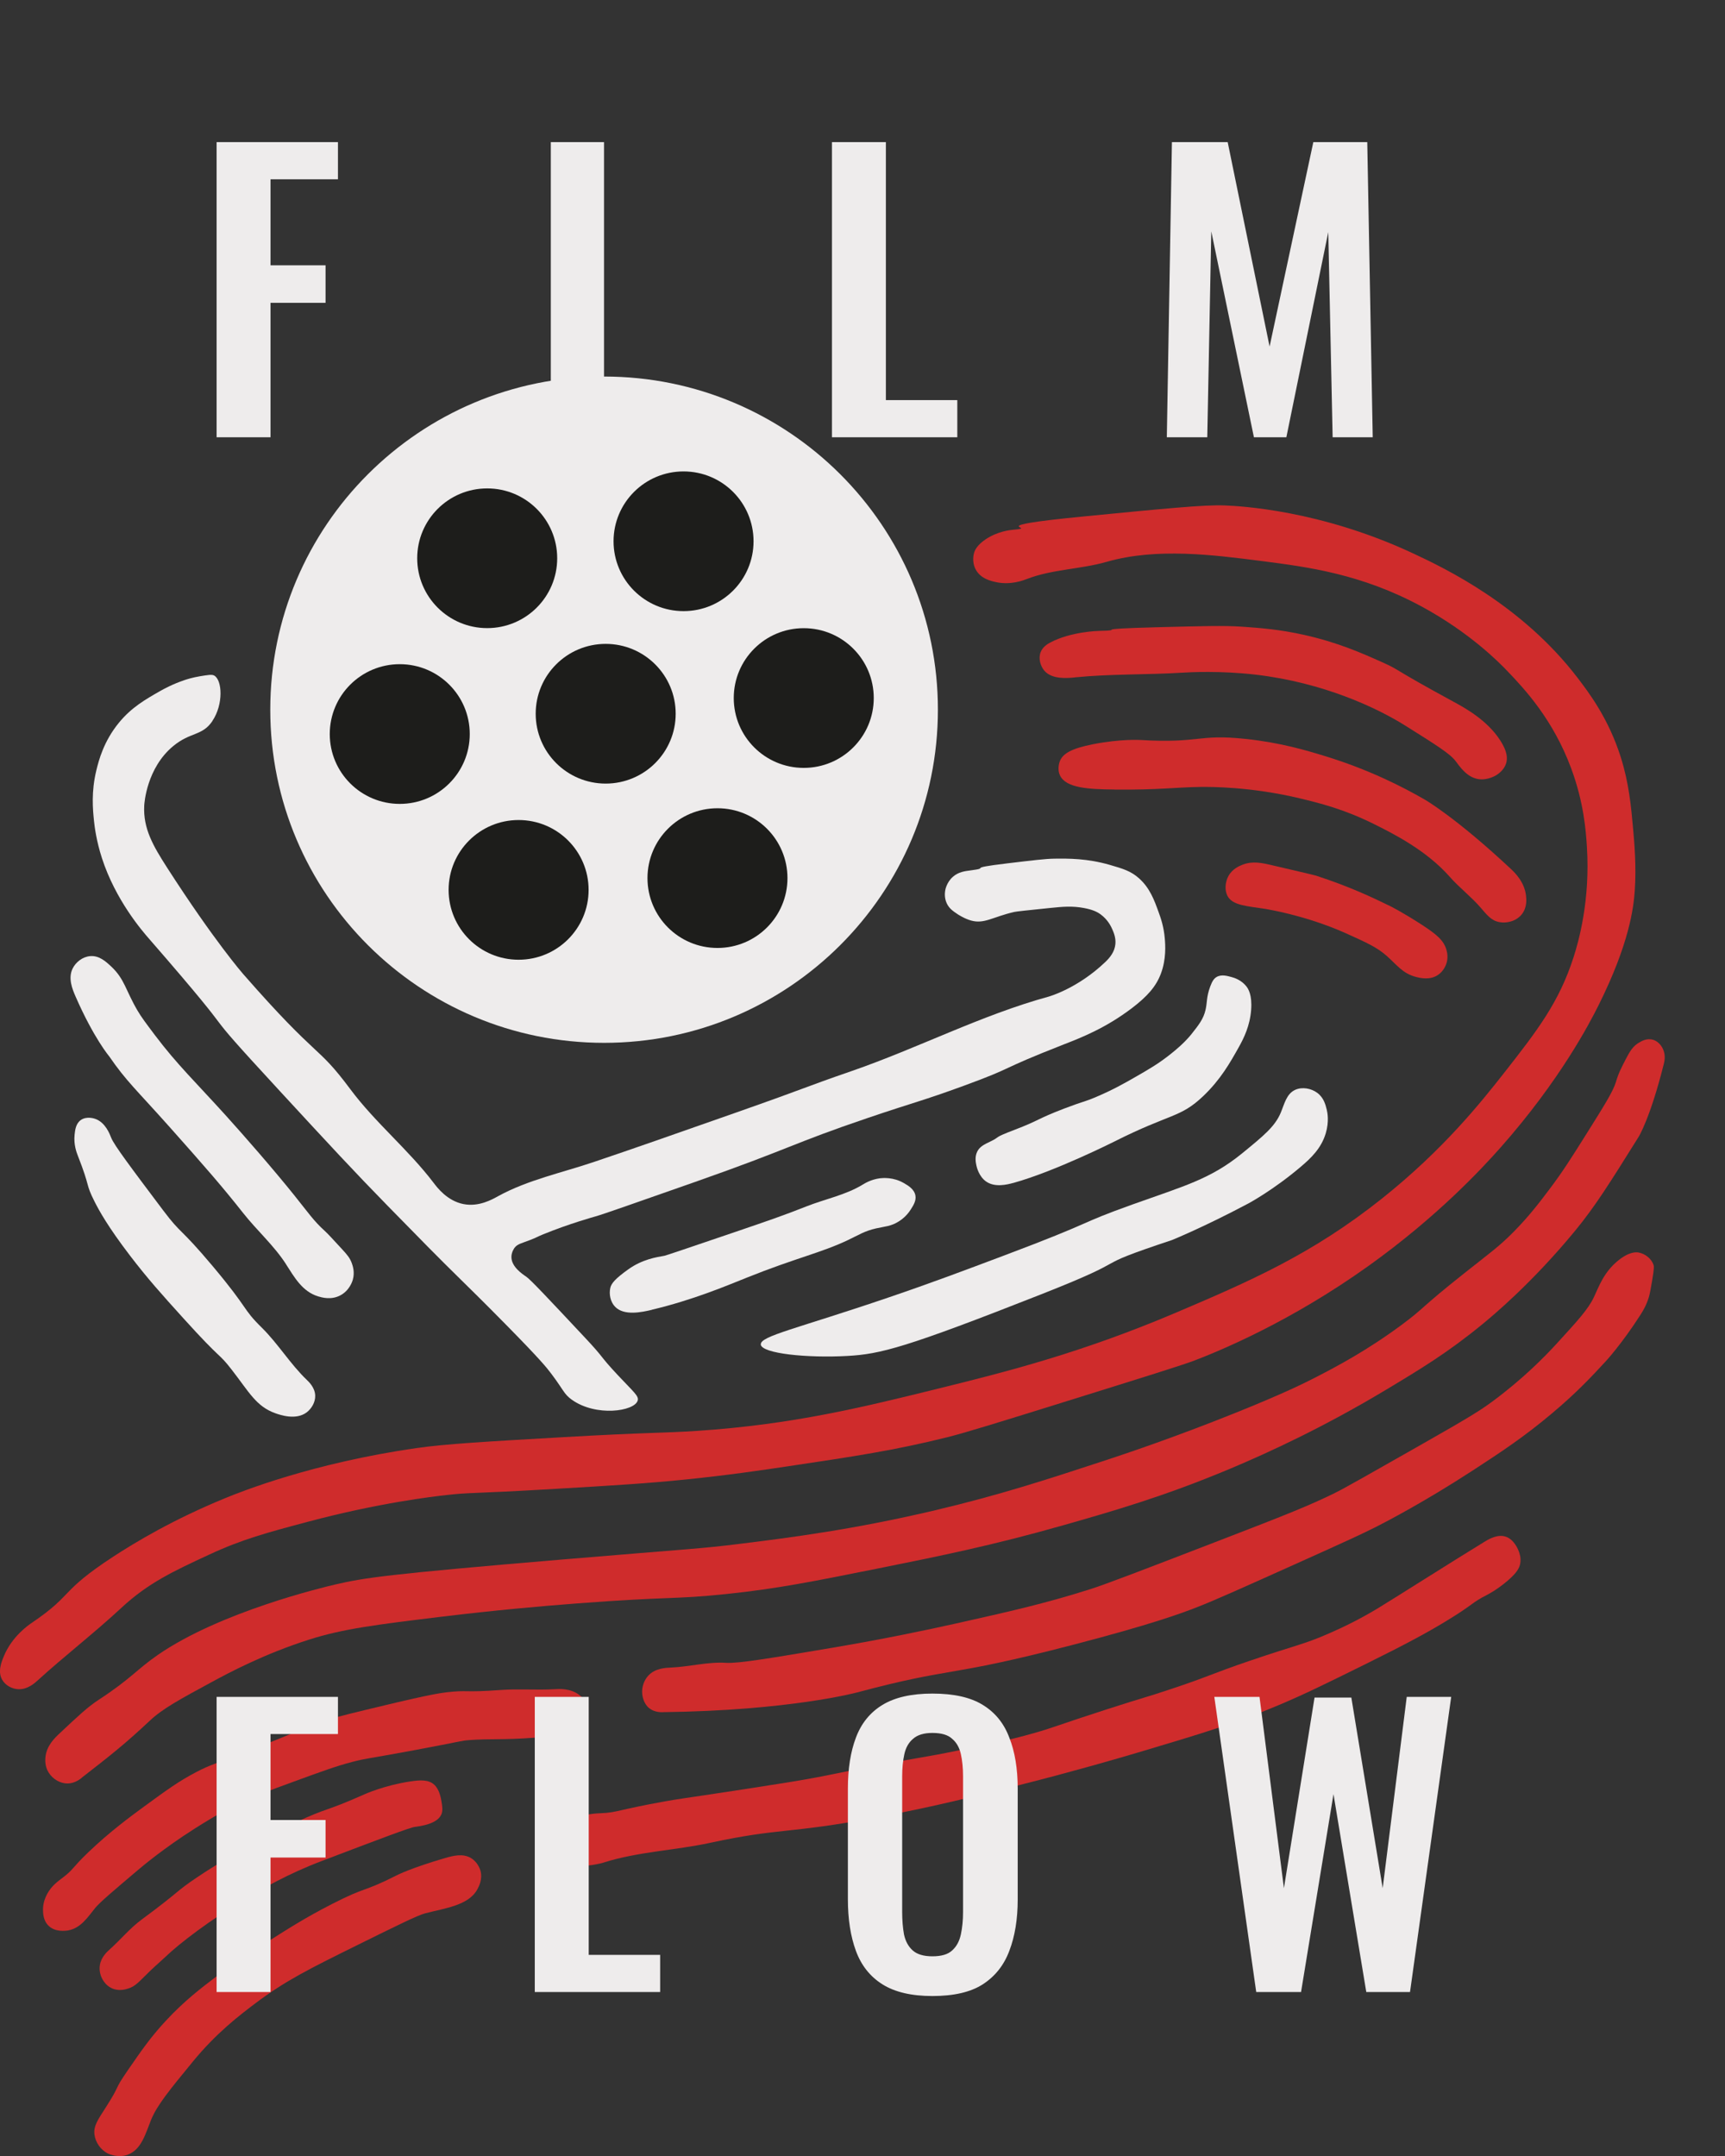 <svg width="284" height="355" viewBox="0 0 284 355" fill="none" xmlns="http://www.w3.org/2000/svg">
<rect x="0" y="0" width="284" height="355" fill="#333333" stroke="none"/>
<g clip-path="url(#clip0_777_212)">
<path d="M21.075 354.758C23.291 353.94 23.979 351.264 24.859 349.082C25.84 346.669 27.803 344.265 31.749 339.458C35.614 334.742 39.428 331.834 42.079 329.834C47.006 326.118 51.084 324.108 58.611 320.382C65.349 317.05 68.729 315.383 69.973 315.05C73.261 314.192 77.146 313.747 78.583 311.102C78.816 310.677 79.494 309.435 79.099 308.011C79.059 307.88 78.704 306.648 77.551 305.951C76.206 305.133 74.607 305.557 73.241 305.951C67.778 307.547 65.491 308.698 65.491 308.698C59.511 311.728 60.533 310.496 54.645 313.515C50.203 315.787 47.087 317.787 43.283 320.221C40.167 322.21 38.275 323.432 35.705 325.381C33.084 327.37 30.343 329.451 27.267 332.773C24.778 335.459 23.26 337.671 21.065 340.852C18.485 344.598 20.104 342.811 17.281 347.214C16.117 349.032 15.358 350.072 15.561 351.516C15.723 352.728 16.532 353.98 17.797 354.606C17.868 354.636 19.426 355.384 21.065 354.778L21.075 354.758Z" fill="#CF2C2C"/>
<path d="M40.399 312.667C43.364 310.9 47.36 308.557 52.996 306.416C62.648 302.75 67.474 300.912 68.304 300.811C69.113 300.7 72.067 300.357 72.695 298.68C72.927 298.064 72.806 297.368 72.695 296.681C72.583 296.024 72.351 294.641 71.47 293.843C70.55 293.015 69.194 293.076 67.535 293.328C63.346 293.964 60.189 295.358 59.977 295.459C53.127 298.499 54.21 297.479 48.483 300.165C45.053 301.771 42.18 303.295 39.954 304.548C38.042 305.618 35.604 307.002 32.528 309.062C28.764 311.576 29.948 311.172 23.291 316.09C21.368 317.514 19.84 319.393 18.06 320.988C17.615 321.382 16.664 322.24 16.441 323.563C16.289 324.523 16.583 325.3 16.704 325.563C16.815 325.825 17.281 326.845 18.384 327.37C19.517 327.896 20.62 327.582 21.095 327.431C22.34 327.047 22.845 326.33 24.778 324.462C25.577 323.695 26.427 322.978 27.236 322.21C29.574 319.958 34.673 316.08 40.41 312.667H40.399Z" fill="#CF2C2C"/>
<path d="M15.611 314.232C16.401 313.252 18.505 311.475 22.714 307.91C23.594 307.163 27.014 304.305 31.88 301.205C33.762 300.003 36.211 298.458 39.63 296.822C42.049 295.66 44.173 294.893 48.413 293.338C53.087 291.631 55.414 290.783 57.974 290.116C60.321 289.5 60.351 289.642 68.182 288.187C76.246 286.683 75.77 286.632 77.349 286.511C80.667 286.269 82.903 286.511 87.942 286.127C88.873 286.057 90.239 285.734 92.98 285.097C94.285 284.794 95.125 284.562 95.823 283.805C96.026 283.583 96.967 282.492 96.724 281.098C96.522 279.957 95.662 279.301 95.307 279.038C93.861 277.978 92.11 278.089 91.301 278.139C88.336 278.311 85.352 278.049 82.387 278.271C76.256 278.725 77.086 278.23 73.474 278.654C72.573 278.766 70.863 278.988 63.66 280.715C58.348 281.987 55.697 282.623 53.977 283.168C50.234 284.34 50.133 284.683 41.836 287.935C35.078 290.591 34.653 290.551 32.275 291.803C29.412 293.307 27.57 294.651 23.877 297.347C21.581 299.023 18.1 301.578 14.579 304.951C11.777 307.637 12.171 307.748 10.441 309.081C9.551 309.768 8.479 310.485 7.73 311.919C7.103 313.121 7.082 314.08 7.082 314.373C7.082 314.929 7.082 316.201 7.983 317.079C9.065 318.15 10.745 317.938 11.21 317.857C13.264 317.494 14.377 315.767 15.601 314.252L15.611 314.232Z" fill="#CF2C2C"/>
<path d="M99.425 306.668C105.061 304.891 111.081 304.689 116.858 303.447C128.706 300.892 129.404 302.053 144.631 299.195C153.736 297.489 160.788 295.701 167.881 293.914C176.966 291.611 183.877 289.592 187.124 288.632C197.859 285.431 203.232 283.835 210.506 280.765C214.705 278.998 218.135 277.312 224.974 273.929C231.52 270.697 235.021 268.788 238.016 266.971C242.73 264.113 242.174 263.951 244.865 262.588C244.886 262.578 246.474 261.77 248.224 260.265C249.732 258.963 250.157 258.195 250.288 257.428C250.45 256.499 250.167 255.721 250.025 255.367C249.934 255.125 249.297 253.53 247.961 253.045C246.606 252.55 245.138 253.418 244.471 253.822C240.049 256.509 229.669 263.103 226.907 264.779C223.396 266.91 220.502 268.203 218.904 268.91C214.624 270.798 213.42 270.849 205.862 273.424C199.144 275.716 199.215 275.979 192.557 278.19C188.47 279.554 188.743 279.352 182.349 281.412C173.911 284.128 173.82 284.35 170.076 285.411C166.06 286.542 163.166 287.127 157.672 288.248C152.077 289.39 151.855 289.268 143.72 290.824C137.063 292.096 136.941 292.227 132.479 293.015C129.829 293.479 126.925 293.924 121.117 294.823C111.668 296.267 112.224 296.115 109.361 296.63C101.611 298.024 101.661 298.448 98.899 298.559C97.159 298.63 96.228 298.862 94.377 299.337C92.707 299.761 91.716 300.165 90.886 301.013C90.603 301.296 90.006 301.932 89.723 302.942C89.682 303.103 89.176 305.032 90.239 306.295C91.149 307.375 92.687 307.365 94.761 307.325C97.554 307.264 99.415 306.678 99.415 306.678L99.425 306.668Z" fill="#CF2C2C"/>
<path d="M109.118 281.917C129.889 281.674 141.019 278.695 141.019 278.695C157.338 274.332 155.355 276.372 176.663 270.828C189.593 267.465 194.571 265.617 197.07 264.638C200.136 263.446 204.881 261.305 214.381 257.034C220.917 254.095 224.236 252.59 226.654 251.358C228.04 250.651 234.414 247.369 242.538 242.078C247.172 239.058 250.926 236.594 255.58 232.666C259.607 229.273 261.893 226.819 264.362 224.153C264.362 224.153 266.972 221.335 270.048 216.548C270.493 215.862 271.06 214.912 271.464 213.579C271.626 213.034 271.748 212.358 271.98 211.004C272.365 208.773 272.304 208.49 272.243 208.298C271.91 207.278 270.888 206.44 269.785 206.238C269.4 206.167 268.217 206.046 266.294 207.652C263.998 209.58 263.239 211.843 262.419 213.579C261.478 215.579 259.718 217.488 256.217 221.315C254.224 223.486 250.703 227.061 245.756 230.727C243.783 232.181 242.194 233.211 233.615 238.079C225.46 242.704 221.403 245.037 219.541 245.945C215.615 247.844 212.671 249.076 200.034 253.933C188.065 258.548 182.076 260.851 179.496 261.669C171.948 264.062 166.252 265.335 157.278 267.344C152.876 268.324 145.723 269.849 136.87 271.343C126.682 273.06 121.593 273.918 119.559 273.797C116.544 273.605 113.539 274.433 110.514 274.575C109.543 274.615 107.894 274.686 106.771 275.867C106.052 276.625 105.607 277.786 105.739 278.958C105.769 279.21 105.911 280.493 106.902 281.28C107.691 281.906 108.663 281.927 109.098 281.927L109.118 281.917Z" fill="#CF2C2C"/>
<path d="M13.406 292.752C18.08 289.117 20.427 287.299 24.646 283.341C26.771 281.341 29.513 279.857 34.976 276.898C37.627 275.464 43.475 272.323 50.992 269.94C56.496 268.193 61.97 267.506 72.695 266.203C81.618 265.123 89.156 264.456 95.044 264.012C110.413 262.84 110.808 263.386 119.59 262.467C128.068 261.578 133.855 260.407 145.42 258.084C154.495 256.256 163.399 254.469 175.125 251.126C183.108 248.844 191.556 246.44 202.503 241.846C209.09 239.079 218.114 234.888 228.202 228.829C233.938 225.385 238.4 222.678 243.955 218.124C245.816 216.609 252.292 211.196 259.323 202.653C262.622 198.644 265.009 194.827 269.785 187.182C269.785 187.182 271.687 184.142 273.923 175.195C274.024 174.811 274.267 173.771 273.791 172.741C273.71 172.559 273.225 171.499 272.112 171.196C271.1 170.913 270.21 171.448 269.785 171.711C268.894 172.246 268.389 173.004 267.721 174.286C266.891 175.892 266.476 176.69 266.041 178.154C265.586 179.699 264.099 182.062 261.134 186.788C258.666 190.716 257.35 192.817 255.195 195.685C253.546 197.876 251.826 200.159 249.256 202.774C246.788 205.279 245.29 206.299 241.122 209.611C233.665 215.519 234.647 215.266 230.792 218.124C225.035 222.386 220.097 224.981 216.84 226.667C214.948 227.647 211.417 229.424 203.282 232.686C193.539 236.594 185.597 239.281 181.327 240.674C172.454 243.583 164.603 246.158 153.979 248.672C140.563 251.843 130.112 253.176 121.785 254.206C115.209 255.024 114.369 254.954 92.596 256.781C63.559 259.225 60.017 259.781 55.141 260.912C53.289 261.346 36.251 265.385 25.951 272.515C22.522 274.888 21.54 276.423 16.269 279.867C14.458 281.048 12.91 282.502 9.814 285.411C8.974 286.198 7.689 287.441 7.487 289.279C7.447 289.662 7.335 290.773 8.003 291.854C8.671 292.934 9.895 293.661 11.099 293.661C12.242 293.661 13.092 293.015 13.426 292.763L13.406 292.752Z" fill="#CF2C2C"/>
<path d="M6.169 276.722C10.682 272.612 15.528 268.886 19.99 264.735C24.401 260.635 28.539 258.717 34.458 255.97C39.891 253.445 43.978 252.355 50.737 250.557C62.352 247.457 71.357 246.407 73.471 246.174C77.812 245.69 76.678 246.023 91.551 245.144C101.477 244.559 106.566 244.256 112.99 243.599C119.992 242.882 125.172 242.115 129.907 241.408C140.652 239.802 147.339 238.802 156 236.641C159.056 235.874 164.62 234.147 175.628 230.713C188.427 226.724 194.821 224.725 196.683 224.008C200.922 222.372 212.426 217.656 225.356 208.406C236.576 200.377 243.932 192.47 247.058 188.936C256.822 177.898 261.708 168.486 263.206 165.477C268.214 155.418 268.942 149.561 269.145 146.653C269.428 142.603 269.054 138.503 268.882 136.595C268.538 132.737 268.194 128.95 266.818 124.608C264.835 118.387 261.729 114.216 259.715 111.591C250.569 99.634 237.922 93.575 232.59 91.091C217.363 83.991 204.22 83.325 201.59 83.224C198.302 83.093 191.695 83.739 178.471 85.031C160.725 86.758 171.45 86.819 166.846 87.223C166.431 87.263 164.347 87.435 162.324 88.768C160.846 89.747 160.492 90.636 160.391 90.959C160.351 91.08 159.916 92.454 160.654 93.797C161.484 95.322 163.214 95.685 164.013 95.857C166.431 96.372 168.526 95.544 169.052 95.342C173.24 93.716 177.905 93.746 182.225 92.504C190.42 90.151 199.779 91.363 207.67 92.373C215.35 93.363 224.101 94.494 234.017 99.846C241.918 104.118 246.775 109.026 248.222 110.55C251.034 113.489 255.709 118.498 258.683 126.537C260.767 132.172 261.101 136.837 261.263 139.432C261.83 148.248 259.897 155.035 259.068 157.61C256.68 165.042 253.119 169.657 247.706 176.565C243.77 181.574 237.639 189.279 227.562 197.317C216.017 206.517 205.839 210.93 193.597 216.141C177.965 222.786 165.48 225.927 154.462 228.643C142.119 231.693 130.504 234.561 114.812 235.601C108.832 235.995 106.596 235.843 92.856 236.631C79.886 237.378 73.4 237.742 68.574 238.439C51.445 240.893 39.628 245.629 37.058 246.689C28.488 250.204 22.317 253.92 18.583 256.354C9.71 262.17 12.189 262.494 5.279 267.179C4.753 267.533 1.991 269.401 0.625 272.723C0.21 273.733 -0.397 275.278 0.362 276.591C0.898 277.52 1.96 278.076 2.942 278.136C4.5 278.247 5.734 277.116 6.169 276.722Z" fill="#CF2C2C"/>
<path d="M177.004 111.53C182.923 110.944 188.892 111.126 194.831 110.752C195.782 110.692 200.851 110.399 206.8 111.095C217.849 112.398 226.661 116.518 231.426 119.518C236.263 122.557 238.691 124.072 239.612 125.274C240.35 126.243 241.493 127.99 243.396 128.283C244.974 128.526 246.34 127.647 246.411 127.597C246.684 127.415 247.615 126.799 247.959 125.708C248.212 124.91 248.191 123.769 247.008 121.931C244.832 118.538 241.119 116.539 239.349 115.569C228.766 109.823 230.779 110.49 227.551 109.035C224.192 107.531 220.277 105.794 214.803 104.562C210.635 103.623 207.387 103.39 204.473 103.188C201.6 102.986 197.907 103.087 190.521 103.279C178.441 103.592 185.948 103.774 180.879 103.885C180.879 103.885 176.387 103.976 172.957 105.774C172.471 106.026 171.662 106.501 171.318 107.41C170.923 108.46 171.318 109.692 171.925 110.419C173.2 111.934 175.83 111.651 177.004 111.54V111.53Z" fill="#CF2C2C"/>
<path d="M183.469 130.01C190.754 130.081 193.455 129.637 197.593 129.576C199.313 129.556 205.951 129.526 214.045 131.465C217.151 132.212 221.238 133.212 226.186 135.676C229.292 137.221 234.786 139.957 238.671 144.36C240.249 146.158 242.192 147.622 243.75 149.43C244.772 150.611 245.51 151.591 246.846 151.833C248.06 152.056 249.628 151.702 250.549 150.541C251.459 149.389 251.297 147.986 251.237 147.451C250.974 145.199 249.385 143.674 248.738 143.068C239.622 134.534 234.533 131.636 234.533 131.636C230.911 129.546 225.376 126.718 218.173 124.507C215.147 123.578 210.878 122.285 205.08 121.669C197.148 120.821 197.593 122.436 187.688 121.841C187.688 121.841 184.532 121.649 180.029 122.527C176.296 123.254 175.011 124.113 174.515 125.274C174.475 125.365 173.989 126.567 174.515 127.678C175.497 129.768 179.23 129.96 183.469 130V130.01Z" fill="#CF2C2C"/>
<path d="M208.523 149.696C208.523 149.696 215.039 150.736 221.524 153.645C224.934 155.18 226.643 155.947 228.242 157.341C229.962 158.845 230.913 160.299 233.149 160.865C233.867 161.047 235.446 161.42 236.761 160.522C237.722 159.865 238.066 158.855 238.137 158.633C238.461 157.623 238.238 156.755 238.137 156.401C237.702 154.816 236.447 153.806 234.09 152.271C230.782 150.13 228.839 149.181 228.839 149.181C225.986 147.787 222.192 145.98 216.698 144.192C216.394 144.091 214.088 143.556 209.464 142.476C207.744 142.072 206.216 141.738 204.557 142.385C204.021 142.597 202.887 143.061 202.23 144.273C201.704 145.263 201.613 146.545 202.058 147.454C202.867 149.12 205.316 149.181 208.513 149.686L208.523 149.696Z" fill="#CF2C2C"/>
<path d="M34.976 118.714C33.307 121.208 31.364 120.491 28.521 122.844C24.161 126.449 23.766 132.215 23.746 132.64C23.544 136.447 25.233 139.305 27.489 142.829C35.25 154.907 40.015 160.36 40.015 160.36C52.702 174.862 52.004 171.731 57.67 179.335C61.778 184.859 67.241 189.292 71.4 194.776C71.976 195.533 73.626 197.735 76.307 198.26C78.846 198.755 81.042 197.493 81.993 196.967C86.92 194.261 92.555 193.1 97.877 191.292C104.727 188.979 110.109 187.081 120.864 183.304C133.825 178.75 131.71 179.295 140.24 176.346C151.156 172.569 161.517 167.156 172.656 164.097C172.656 164.097 177.361 162.804 181.954 158.421C182.713 157.704 183.512 156.745 183.634 155.452C183.735 154.402 183.35 153.533 183.118 152.998C182.936 152.584 182.41 151.433 181.185 150.544C180.598 150.12 179.86 149.777 178.474 149.514C176.531 149.151 175.024 149.282 172.788 149.514C169.176 149.888 167.365 150.07 166.98 150.161C163.419 150.979 162.063 152.18 159.878 151.574C158.785 151.271 157.763 150.595 157.682 150.544C156.913 150.029 156.266 149.595 155.871 148.737C155.446 147.818 155.568 146.959 155.608 146.677C155.628 146.515 155.841 145.273 156.903 144.354C157.834 143.546 158.906 143.435 159.746 143.324C163.388 142.859 158.623 143.021 165.817 142.162C170.015 141.658 172.11 141.405 173.567 141.385C175.914 141.355 179 141.334 182.733 142.415C184.898 143.041 186.193 143.435 187.509 144.606C189.3 146.192 190.038 148.212 190.736 150.15C191.101 151.14 191.606 152.574 191.768 154.533C191.859 155.563 192.031 157.926 191.121 160.33C190.321 162.451 188.895 164.056 186.345 166.005C181.985 169.318 177.907 170.893 175.236 171.933C163.763 176.427 167.547 175.528 158.704 178.77C151.895 181.264 150.519 181.486 142.951 184.051C130.243 188.363 130.355 189.02 114.409 194.625C104.282 198.179 99.223 199.967 98.009 200.3C98.009 200.3 93.678 201.492 89.358 203.269C88.336 203.693 88.347 203.764 87.294 204.168C85.807 204.743 85.2 204.824 84.714 205.46C84.684 205.501 84.188 206.157 84.198 207.005C84.219 208.611 86.04 209.813 86.657 210.227C87.385 210.732 90.37 213.913 96.339 220.285C99.638 223.799 98.565 223.062 101.762 226.475C104.383 229.263 105.202 229.869 104.99 230.606C104.464 232.403 98.11 233.312 94.144 230.474C92.839 229.545 92.829 228.939 90.785 226.223C90.036 225.223 88.974 223.88 83.419 218.235C79.757 214.509 76.954 211.762 75.932 210.762C71.986 206.894 69.255 204.097 63.791 198.512C58.287 192.888 54.19 188.454 46.227 179.82C30.434 162.703 42.059 174.72 24.525 154.553C23.473 153.352 19.021 148.232 16.775 141.274C15.874 138.476 15.581 136.194 15.48 135.215C15.277 133.256 15.004 130.377 15.864 126.833C16.259 125.207 17.068 122.046 19.608 118.966C21.662 116.472 23.908 115.189 26.326 113.806C27.004 113.422 28.43 112.644 30.332 111.998C30.778 111.847 31.698 111.554 32.912 111.352C34.218 111.14 34.865 111.029 35.239 111.22C36.605 111.937 36.808 115.967 34.976 118.693V118.714Z" fill="#EEECEC"/>
<path d="M107.307 215.66C114.096 214.054 119.63 211.701 122.938 210.378C131.043 207.126 135.191 206.288 139.602 204.188C141.433 203.319 142.334 202.693 144.256 202.259C145.683 201.936 146.695 201.936 148 201.098C148.384 200.855 149.254 200.249 149.932 199.169C150.398 198.442 150.863 197.705 150.711 196.846C150.519 195.796 149.517 195.21 148.779 194.786C147.079 193.806 145.389 193.958 144.904 194.008C143.437 194.19 142.395 194.837 142.061 195.038C139.228 196.775 135.849 197.422 132.763 198.644C128.948 200.158 126.146 201.108 121.269 202.774C113.529 205.41 109.654 206.723 109.391 206.773C108.086 207.005 105.769 207.339 103.442 209.005C101.297 210.54 100.65 211.307 100.478 212.065C100.245 213.085 100.488 214.357 101.257 215.155C102.724 216.7 105.658 216.064 107.327 215.67L107.307 215.66Z" fill="#EEECEC"/>
<path d="M166.849 194.776C173.779 192.847 183.512 187.939 183.512 187.939C192.73 183.294 194.298 184.102 198.112 180.466C200.965 177.74 202.523 174.973 203.92 172.478C204.79 170.933 205.781 168.924 205.984 166.288C206.176 163.804 205.498 162.794 205.204 162.42C204.405 161.39 203.252 161.006 202.746 160.875C202.078 160.703 201.107 160.39 200.287 160.875C199.873 161.128 199.589 161.521 199.255 162.42C198.598 164.167 198.77 165.046 198.476 166.288C198.132 167.782 197.373 168.742 196.149 170.287C195.866 170.64 194.925 171.812 192.79 173.508C190.777 175.124 189.128 176.073 186.851 177.376C185.091 178.386 183.179 179.467 180.518 180.598C178.363 181.517 178.524 181.264 175.226 182.526C170.562 184.314 171.24 184.425 167.092 186.01C163.277 187.465 164.856 187.091 163.085 187.939C162.033 188.444 161.294 188.798 160.89 189.616C160.444 190.514 160.657 191.443 160.758 191.938C160.809 192.181 161.163 193.685 162.306 194.513C163.763 195.574 165.827 195.049 166.829 194.776H166.849Z" fill="#EEECEC"/>
<path d="M47.077 208.136C45.084 205.056 42.281 202.592 40.015 199.714C36.636 195.432 33.772 192.14 27.965 185.617C22.431 179.406 20.781 178.022 17.979 173.932C17.979 173.932 15.45 170.953 12.465 164.137C11.878 162.804 11.19 161.067 11.949 159.492C12.465 158.431 13.598 157.522 14.873 157.431C16.33 157.32 17.422 158.31 18.313 159.148C20.529 161.228 20.67 163.036 22.623 166.369C23.25 167.449 24.019 168.469 25.547 170.499C29.169 175.296 32.265 178.245 37.081 183.567C40.167 186.98 45.003 192.514 48.443 196.806C50.831 199.785 51.64 201.017 53.441 202.653C53.987 203.148 54.776 204.016 56.365 205.743C57.144 206.591 57.599 207.116 57.913 207.975C58.075 208.419 58.439 209.469 58.085 210.722C58.024 210.924 57.569 212.489 56.021 213.297C54.503 214.095 52.955 213.63 52.409 213.468C49.738 212.671 48.423 210.227 47.067 208.136H47.077Z" fill="#EEECEC"/>
<path d="M26.923 199.371C29.887 203.32 29.564 201.987 35.017 208.48C41.138 215.771 39.803 215.367 43.111 218.619C45.802 221.275 47.785 224.597 50.517 227.213C50.851 227.536 51.852 228.475 51.893 229.788C51.934 230.899 51.276 231.949 50.517 232.535C48.736 233.908 46.096 232.969 45.347 232.706C42.16 231.585 40.986 229.172 38.113 225.486C35.816 222.537 36.767 224.335 30.191 217.064C26.599 213.095 24.282 210.51 21.409 206.753C17.746 201.956 16.309 199.32 15.551 197.816C14.003 194.736 14.964 195.766 12.799 190.252C12.637 189.828 12.101 188.495 12.283 186.818C12.364 186.071 12.475 185.001 13.315 184.415C14.286 183.738 15.571 184.183 15.723 184.243C17.372 184.849 18.08 186.758 18.303 187.333C18.768 188.525 21.48 192.14 26.913 199.361L26.923 199.371Z" fill="#EEECEC"/>
<path d="M125.266 221.376C125.114 220.002 131.134 218.8 146.28 213.64C153.403 211.216 158.613 209.247 165.22 206.763C180.791 200.906 176.987 201.714 186.406 198.341C194.885 195.301 199.255 194.18 204.486 189.919C208.108 186.96 209.909 185.475 210.86 183.213C211.467 181.769 211.801 180.083 213.268 179.436C214.391 178.941 215.868 179.194 216.88 179.951C217.942 180.749 218.226 181.88 218.428 182.698C218.539 183.142 218.863 184.647 218.256 186.647C217.507 189.101 215.848 190.686 214.118 192.15C209.535 196.028 205.508 198.169 205.508 198.169C198.092 202.108 192.932 204.188 192.932 204.188C178.16 209.106 188.045 206.571 171.402 213.125C149.082 221.921 144.964 222.961 139.541 223.264C132.925 223.638 125.417 222.88 125.245 221.376H125.266Z" fill="#EEECEC"/>
<path d="M99.456 171.711C129.808 171.711 154.414 147.151 154.414 116.855C154.414 86.56 129.808 62 99.456 62C69.103 62 44.497 86.56 44.497 116.855C44.497 147.151 69.103 171.711 99.456 171.711Z" fill="#EEECEC"/>
<path d="M80.212 103.424C86.576 103.424 91.736 98.275 91.736 91.922C91.736 85.569 86.576 80.42 80.212 80.42C73.847 80.42 68.688 85.569 68.688 91.922C68.688 98.275 73.847 103.424 80.212 103.424Z" fill="#1D1D1B"/>
<path d="M65.815 132.367C72.179 132.367 77.339 127.217 77.339 120.865C77.339 114.512 72.179 109.362 65.815 109.362C59.45 109.362 54.291 114.512 54.291 120.865C54.291 127.217 59.45 132.367 65.815 132.367Z" fill="#1D1D1B"/>
<path d="M85.382 158.027C91.746 158.027 96.906 152.878 96.906 146.525C96.906 140.172 91.746 135.023 85.382 135.023C79.018 135.023 73.858 140.172 73.858 146.525C73.858 152.878 79.018 158.027 85.382 158.027Z" fill="#1D1D1B"/>
<path d="M99.719 129.024C106.083 129.024 111.243 123.875 111.243 117.522C111.243 111.17 106.083 106.02 99.719 106.02C93.354 106.02 88.195 111.17 88.195 117.522C88.195 123.875 93.354 129.024 99.719 129.024Z" fill="#1D1D1B"/>
<path d="M118.123 156.088C124.487 156.088 129.646 150.939 129.646 144.586C129.646 138.233 124.487 133.084 118.123 133.084C111.758 133.084 106.599 138.233 106.599 144.586C106.599 150.939 111.758 156.088 118.123 156.088Z" fill="#1D1D1B"/>
<path d="M132.328 126.439C138.692 126.439 143.852 121.289 143.852 114.937C143.852 108.584 138.692 103.434 132.328 103.434C125.963 103.434 120.804 108.584 120.804 114.937C120.804 121.289 125.963 126.439 132.328 126.439Z" fill="#1D1D1B"/>
<path d="M112.538 100.627C118.902 100.627 124.062 95.477 124.062 89.125C124.062 82.772 118.902 77.623 112.538 77.623C106.173 77.623 101.014 82.772 101.014 89.125C101.014 95.477 106.173 100.627 112.538 100.627Z" fill="#1D1D1B"/>
<path d="M35.66 328V279.4H55.64V285.52H44.54V299.68H53.6V305.86H44.54V328H35.66ZM88.045 328V279.4H96.925V321.88H108.685V328H88.045ZM153.513 328.66C150.073 328.66 147.333 328.02 145.293 326.74C143.253 325.46 141.793 323.62 140.913 321.22C140.033 318.82 139.593 315.98 139.593 312.7V294.52C139.593 291.24 140.033 288.44 140.913 286.12C141.793 283.76 143.253 281.96 145.293 280.72C147.333 279.48 150.073 278.86 153.513 278.86C157.033 278.86 159.793 279.48 161.793 280.72C163.833 281.96 165.293 283.76 166.173 286.12C167.093 288.44 167.553 291.24 167.553 294.52V312.76C167.553 316 167.093 318.82 166.173 321.22C165.293 323.58 163.833 325.42 161.793 326.74C159.793 328.02 157.033 328.66 153.513 328.66ZM153.513 322.12C154.993 322.12 156.073 321.8 156.753 321.16C157.473 320.52 157.953 319.64 158.193 318.52C158.433 317.4 158.553 316.18 158.553 314.86V292.48C158.553 291.12 158.433 289.9 158.193 288.82C157.953 287.74 157.473 286.9 156.753 286.3C156.073 285.66 154.993 285.34 153.513 285.34C152.113 285.34 151.053 285.66 150.333 286.3C149.613 286.9 149.133 287.74 148.893 288.82C148.653 289.9 148.533 291.12 148.533 292.48V314.86C148.533 316.18 148.633 317.4 148.833 318.52C149.073 319.64 149.553 320.52 150.273 321.16C150.993 321.8 152.073 322.12 153.513 322.12ZM206.822 328L199.922 279.4H207.362L211.382 310.9L216.422 279.52H222.482L227.642 310.9L231.602 279.4H238.922L232.142 328H224.942L219.542 295.42L214.202 328H206.822Z" fill="#EEECEC"/>
</g>
<path d="M35.66 72V23.4H55.64V29.52H44.54V43.68H53.6V49.86H44.54V72H35.66ZM90.685 72V23.4H99.445V72H90.685ZM136.969 72V23.4H145.849V65.88H157.609V72H136.969ZM192.103 72L192.943 23.4H202.123L209.023 57.06L216.223 23.4H225.103L226.003 72H219.402L218.683 38.22L211.783 72H206.443L199.423 38.1L198.763 72H192.103Z" fill="#EEECEC"/>
<defs>
<clipPath id="clip0_777_212">
<rect width="284" height="293" fill="white" transform="translate(0 62)"/>
</clipPath>
</defs>
</svg>
